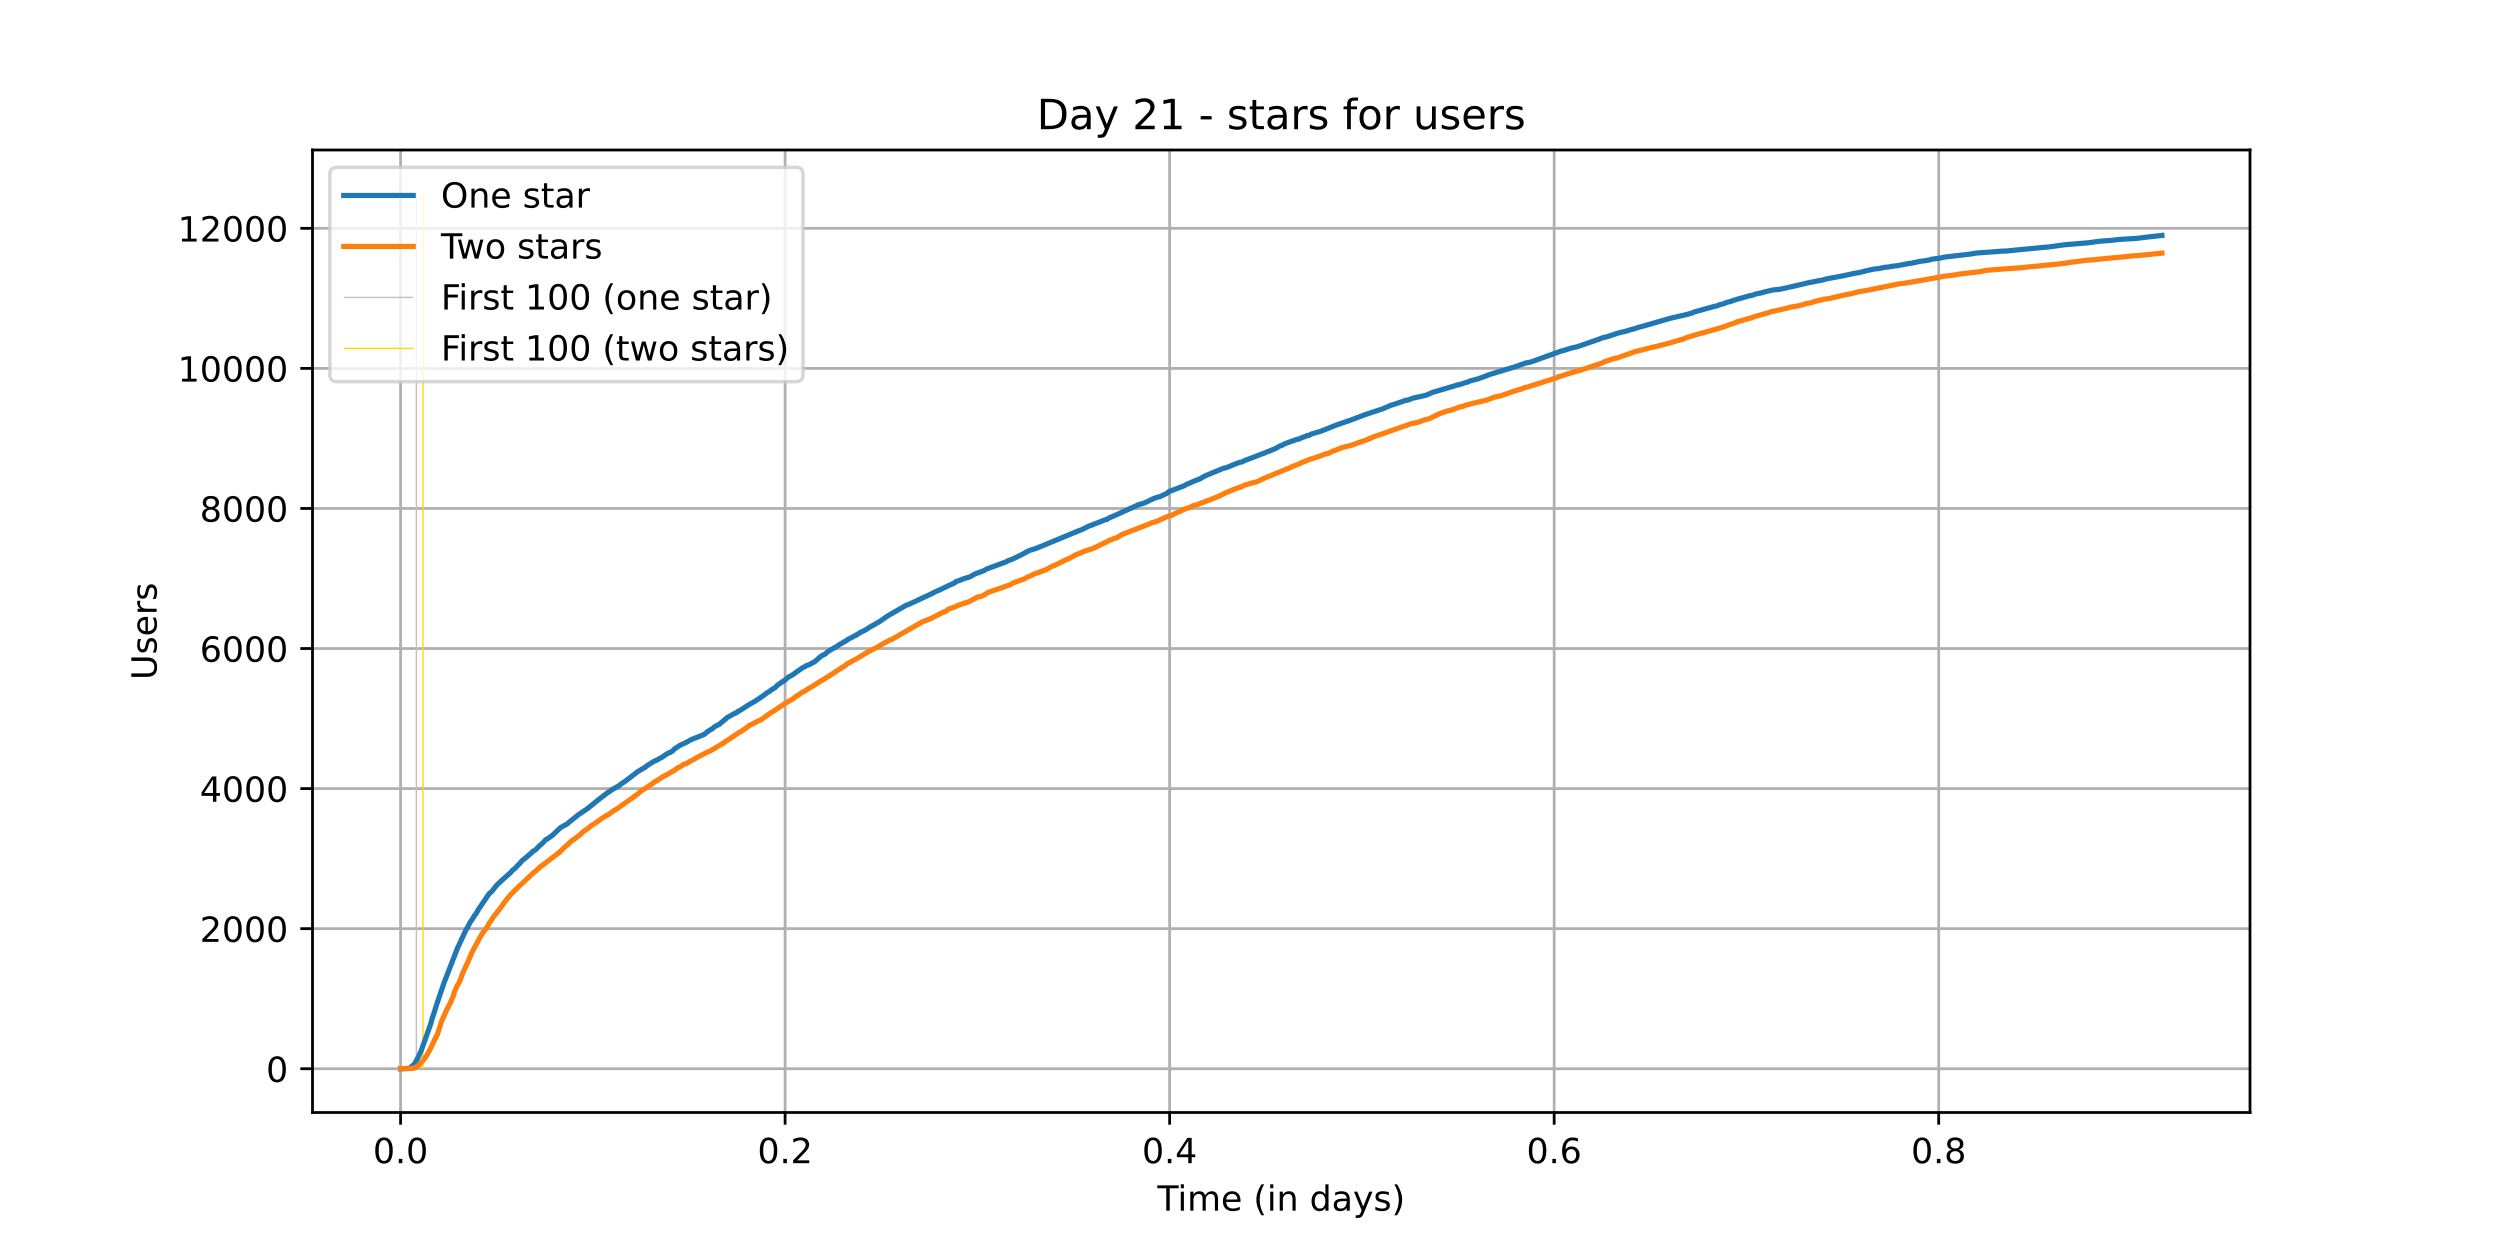 <?xml version="1.0" encoding="utf-8" standalone="no"?>
<!DOCTYPE svg PUBLIC "-//W3C//DTD SVG 1.1//EN"
  "http://www.w3.org/Graphics/SVG/1.1/DTD/svg11.dtd">
<!-- Created with matplotlib (https://matplotlib.org/) -->
<svg height="360pt" version="1.1" viewBox="0 0 720 360" width="720pt" xmlns="http://www.w3.org/2000/svg" xmlns:xlink="http://www.w3.org/1999/xlink">
 <defs>
  <style type="text/css">*{stroke-linecap:butt;stroke-linejoin:round;}</style>
 </defs>
 <g id="figure_1">
  <g id="patch_1">
   <path d="M 0 360 
L 720 360 
L 720 0 
L 0 0 
z
" style="fill:#ffffff;"/>
  </g>
  <g id="axes_1">
   <g id="patch_2">
    <path d="M 90 320.4 
L 648 320.4 
L 648 43.2 
L 90 43.2 
z
" style="fill:#ffffff;"/>
   </g>
   <g id="matplotlib.axis_1">
    <g id="xtick_1">
     <g id="line2d_1">
      <path clip-path="url(#pe95681bc72)" d="M 115.364 320.4 
L 115.364 43.2 
" style="fill:none;stroke:#b0b0b0;stroke-linecap:square;stroke-width:0.8;"/>
     </g>
     <g id="line2d_2">
      <defs>
       <path d="M 0 0 
L 0 3.5 
" id="mb533f341b3" style="stroke:#000000;stroke-width:0.8;"/>
      </defs>
      <g>
       <use style="stroke:#000000;stroke-width:0.8;" x="115.364" xlink:href="#mb533f341b3" y="320.4"/>
      </g>
     </g>
     <g id="text_1">
      <!-- 0.0 -->
      <g transform="translate(107.412 334.998)scale(0.1 -0.1)">
       <defs>
        <path d="M 31.781 66.406 
Q 24.172 66.406 20.328 58.906 
Q 16.5 51.422 16.5 36.375 
Q 16.5 21.391 20.328 13.891 
Q 24.172 6.391 31.781 6.391 
Q 39.453 6.391 43.281 13.891 
Q 47.125 21.391 47.125 36.375 
Q 47.125 51.422 43.281 58.906 
Q 39.453 66.406 31.781 66.406 
z
M 31.781 74.219 
Q 44.047 74.219 50.516 64.516 
Q 56.984 54.828 56.984 36.375 
Q 56.984 17.969 50.516 8.266 
Q 44.047 -1.422 31.781 -1.422 
Q 19.531 -1.422 13.062 8.266 
Q 6.594 17.969 6.594 36.375 
Q 6.594 54.828 13.062 64.516 
Q 19.531 74.219 31.781 74.219 
z
" id="DejaVuSans-48"/>
        <path d="M 10.688 12.406 
L 21 12.406 
L 21 0 
L 10.688 0 
z
" id="DejaVuSans-46"/>
       </defs>
       <use xlink:href="#DejaVuSans-48"/>
       <use x="63.623" xlink:href="#DejaVuSans-46"/>
       <use x="95.41" xlink:href="#DejaVuSans-48"/>
      </g>
     </g>
    </g>
    <g id="xtick_2">
     <g id="line2d_3">
      <path clip-path="url(#pe95681bc72)" d="M 226.108 320.4 
L 226.108 43.2 
" style="fill:none;stroke:#b0b0b0;stroke-linecap:square;stroke-width:0.8;"/>
     </g>
     <g id="line2d_4">
      <g>
       <use style="stroke:#000000;stroke-width:0.8;" x="226.108" xlink:href="#mb533f341b3" y="320.4"/>
      </g>
     </g>
     <g id="text_2">
      <!-- 0.2 -->
      <g transform="translate(218.157 334.998)scale(0.1 -0.1)">
       <defs>
        <path d="M 19.188 8.297 
L 53.609 8.297 
L 53.609 0 
L 7.328 0 
L 7.328 8.297 
Q 12.938 14.109 22.625 23.891 
Q 32.328 33.688 34.812 36.531 
Q 39.547 41.844 41.422 45.531 
Q 43.312 49.219 43.312 52.781 
Q 43.312 58.594 39.234 62.25 
Q 35.156 65.922 28.609 65.922 
Q 23.969 65.922 18.812 64.312 
Q 13.672 62.703 7.812 59.422 
L 7.812 69.391 
Q 13.766 71.781 18.938 73 
Q 24.125 74.219 28.422 74.219 
Q 39.75 74.219 46.484 68.547 
Q 53.219 62.891 53.219 53.422 
Q 53.219 48.922 51.531 44.891 
Q 49.859 40.875 45.406 35.406 
Q 44.188 33.984 37.641 27.219 
Q 31.109 20.453 19.188 8.297 
z
" id="DejaVuSans-50"/>
       </defs>
       <use xlink:href="#DejaVuSans-48"/>
       <use x="63.623" xlink:href="#DejaVuSans-46"/>
       <use x="95.41" xlink:href="#DejaVuSans-50"/>
      </g>
     </g>
    </g>
    <g id="xtick_3">
     <g id="line2d_5">
      <path clip-path="url(#pe95681bc72)" d="M 336.853 320.4 
L 336.853 43.2 
" style="fill:none;stroke:#b0b0b0;stroke-linecap:square;stroke-width:0.8;"/>
     </g>
     <g id="line2d_6">
      <g>
       <use style="stroke:#000000;stroke-width:0.8;" x="336.853" xlink:href="#mb533f341b3" y="320.4"/>
      </g>
     </g>
     <g id="text_3">
      <!-- 0.4 -->
      <g transform="translate(328.902 334.998)scale(0.1 -0.1)">
       <defs>
        <path d="M 37.797 64.312 
L 12.891 25.391 
L 37.797 25.391 
z
M 35.203 72.906 
L 47.609 72.906 
L 47.609 25.391 
L 58.016 25.391 
L 58.016 17.188 
L 47.609 17.188 
L 47.609 0 
L 37.797 0 
L 37.797 17.188 
L 4.891 17.188 
L 4.891 26.703 
z
" id="DejaVuSans-52"/>
       </defs>
       <use xlink:href="#DejaVuSans-48"/>
       <use x="63.623" xlink:href="#DejaVuSans-46"/>
       <use x="95.41" xlink:href="#DejaVuSans-52"/>
      </g>
     </g>
    </g>
    <g id="xtick_4">
     <g id="line2d_7">
      <path clip-path="url(#pe95681bc72)" d="M 447.598 320.4 
L 447.598 43.2 
" style="fill:none;stroke:#b0b0b0;stroke-linecap:square;stroke-width:0.8;"/>
     </g>
     <g id="line2d_8">
      <g>
       <use style="stroke:#000000;stroke-width:0.8;" x="447.598" xlink:href="#mb533f341b3" y="320.4"/>
      </g>
     </g>
     <g id="text_4">
      <!-- 0.6 -->
      <g transform="translate(439.646 334.998)scale(0.1 -0.1)">
       <defs>
        <path d="M 33.016 40.375 
Q 26.375 40.375 22.484 35.828 
Q 18.609 31.297 18.609 23.391 
Q 18.609 15.531 22.484 10.953 
Q 26.375 6.391 33.016 6.391 
Q 39.656 6.391 43.531 10.953 
Q 47.406 15.531 47.406 23.391 
Q 47.406 31.297 43.531 35.828 
Q 39.656 40.375 33.016 40.375 
z
M 52.594 71.297 
L 52.594 62.312 
Q 48.875 64.062 45.094 64.984 
Q 41.312 65.922 37.594 65.922 
Q 27.828 65.922 22.672 59.328 
Q 17.531 52.734 16.797 39.406 
Q 19.672 43.656 24.016 45.922 
Q 28.375 48.188 33.594 48.188 
Q 44.578 48.188 50.953 41.516 
Q 57.328 34.859 57.328 23.391 
Q 57.328 12.156 50.688 5.359 
Q 44.047 -1.422 33.016 -1.422 
Q 20.359 -1.422 13.672 8.266 
Q 6.984 17.969 6.984 36.375 
Q 6.984 53.656 15.188 63.938 
Q 23.391 74.219 37.203 74.219 
Q 40.922 74.219 44.703 73.484 
Q 48.484 72.75 52.594 71.297 
z
" id="DejaVuSans-54"/>
       </defs>
       <use xlink:href="#DejaVuSans-48"/>
       <use x="63.623" xlink:href="#DejaVuSans-46"/>
       <use x="95.41" xlink:href="#DejaVuSans-54"/>
      </g>
     </g>
    </g>
    <g id="xtick_5">
     <g id="line2d_9">
      <path clip-path="url(#pe95681bc72)" d="M 558.343 320.4 
L 558.343 43.2 
" style="fill:none;stroke:#b0b0b0;stroke-linecap:square;stroke-width:0.8;"/>
     </g>
     <g id="line2d_10">
      <g>
       <use style="stroke:#000000;stroke-width:0.8;" x="558.343" xlink:href="#mb533f341b3" y="320.4"/>
      </g>
     </g>
     <g id="text_5">
      <!-- 0.8 -->
      <g transform="translate(550.391 334.998)scale(0.1 -0.1)">
       <defs>
        <path d="M 31.781 34.625 
Q 24.75 34.625 20.719 30.859 
Q 16.703 27.094 16.703 20.516 
Q 16.703 13.922 20.719 10.156 
Q 24.75 6.391 31.781 6.391 
Q 38.812 6.391 42.859 10.172 
Q 46.922 13.969 46.922 20.516 
Q 46.922 27.094 42.891 30.859 
Q 38.875 34.625 31.781 34.625 
z
M 21.922 38.812 
Q 15.578 40.375 12.031 44.719 
Q 8.5 49.078 8.5 55.328 
Q 8.5 64.062 14.719 69.141 
Q 20.953 74.219 31.781 74.219 
Q 42.672 74.219 48.875 69.141 
Q 55.078 64.062 55.078 55.328 
Q 55.078 49.078 51.531 44.719 
Q 48 40.375 41.703 38.812 
Q 48.828 37.156 52.797 32.312 
Q 56.781 27.484 56.781 20.516 
Q 56.781 9.906 50.312 4.234 
Q 43.844 -1.422 31.781 -1.422 
Q 19.734 -1.422 13.25 4.234 
Q 6.781 9.906 6.781 20.516 
Q 6.781 27.484 10.781 32.312 
Q 14.797 37.156 21.922 38.812 
z
M 18.312 54.391 
Q 18.312 48.734 21.844 45.562 
Q 25.391 42.391 31.781 42.391 
Q 38.141 42.391 41.719 45.562 
Q 45.312 48.734 45.312 54.391 
Q 45.312 60.062 41.719 63.234 
Q 38.141 66.406 31.781 66.406 
Q 25.391 66.406 21.844 63.234 
Q 18.312 60.062 18.312 54.391 
z
" id="DejaVuSans-56"/>
       </defs>
       <use xlink:href="#DejaVuSans-48"/>
       <use x="63.623" xlink:href="#DejaVuSans-46"/>
       <use x="95.41" xlink:href="#DejaVuSans-56"/>
      </g>
     </g>
    </g>
    <g id="text_6">
     <!-- Time (in days) -->
     <g transform="translate(333.327 348.677)scale(0.1 -0.1)">
      <defs>
       <path d="M -0.297 72.906 
L 61.375 72.906 
L 61.375 64.594 
L 35.5 64.594 
L 35.5 0 
L 25.594 0 
L 25.594 64.594 
L -0.297 64.594 
z
" id="DejaVuSans-84"/>
       <path d="M 9.422 54.688 
L 18.406 54.688 
L 18.406 0 
L 9.422 0 
z
M 9.422 75.984 
L 18.406 75.984 
L 18.406 64.594 
L 9.422 64.594 
z
" id="DejaVuSans-105"/>
       <path d="M 52 44.188 
Q 55.375 50.25 60.062 53.125 
Q 64.75 56 71.094 56 
Q 79.641 56 84.281 50.016 
Q 88.922 44.047 88.922 33.016 
L 88.922 0 
L 79.891 0 
L 79.891 32.719 
Q 79.891 40.578 77.094 44.375 
Q 74.312 48.188 68.609 48.188 
Q 61.625 48.188 57.562 43.547 
Q 53.516 38.922 53.516 30.906 
L 53.516 0 
L 44.484 0 
L 44.484 32.719 
Q 44.484 40.625 41.703 44.406 
Q 38.922 48.188 33.109 48.188 
Q 26.219 48.188 22.156 43.531 
Q 18.109 38.875 18.109 30.906 
L 18.109 0 
L 9.078 0 
L 9.078 54.688 
L 18.109 54.688 
L 18.109 46.188 
Q 21.188 51.219 25.484 53.609 
Q 29.781 56 35.688 56 
Q 41.656 56 45.828 52.969 
Q 50 49.953 52 44.188 
z
" id="DejaVuSans-109"/>
       <path d="M 56.203 29.594 
L 56.203 25.203 
L 14.891 25.203 
Q 15.484 15.922 20.484 11.062 
Q 25.484 6.203 34.422 6.203 
Q 39.594 6.203 44.453 7.469 
Q 49.312 8.734 54.109 11.281 
L 54.109 2.781 
Q 49.266 0.734 44.188 -0.344 
Q 39.109 -1.422 33.891 -1.422 
Q 20.797 -1.422 13.156 6.188 
Q 5.516 13.812 5.516 26.812 
Q 5.516 40.234 12.766 48.109 
Q 20.016 56 32.328 56 
Q 43.359 56 49.781 48.891 
Q 56.203 41.797 56.203 29.594 
z
M 47.219 32.234 
Q 47.125 39.594 43.094 43.984 
Q 39.062 48.391 32.422 48.391 
Q 24.906 48.391 20.391 44.141 
Q 15.875 39.891 15.188 32.172 
z
" id="DejaVuSans-101"/>
       <path id="DejaVuSans-32"/>
       <path d="M 31 75.875 
Q 24.469 64.656 21.281 53.656 
Q 18.109 42.672 18.109 31.391 
Q 18.109 20.125 21.312 9.062 
Q 24.516 -2 31 -13.188 
L 23.188 -13.188 
Q 15.875 -1.703 12.234 9.375 
Q 8.594 20.453 8.594 31.391 
Q 8.594 42.281 12.203 53.312 
Q 15.828 64.359 23.188 75.875 
z
" id="DejaVuSans-40"/>
       <path d="M 54.891 33.016 
L 54.891 0 
L 45.906 0 
L 45.906 32.719 
Q 45.906 40.484 42.875 44.328 
Q 39.844 48.188 33.797 48.188 
Q 26.516 48.188 22.312 43.547 
Q 18.109 38.922 18.109 30.906 
L 18.109 0 
L 9.078 0 
L 9.078 54.688 
L 18.109 54.688 
L 18.109 46.188 
Q 21.344 51.125 25.703 53.562 
Q 30.078 56 35.797 56 
Q 45.219 56 50.047 50.172 
Q 54.891 44.344 54.891 33.016 
z
" id="DejaVuSans-110"/>
       <path d="M 45.406 46.391 
L 45.406 75.984 
L 54.391 75.984 
L 54.391 0 
L 45.406 0 
L 45.406 8.203 
Q 42.578 3.328 38.25 0.953 
Q 33.938 -1.422 27.875 -1.422 
Q 17.969 -1.422 11.734 6.484 
Q 5.516 14.406 5.516 27.297 
Q 5.516 40.188 11.734 48.094 
Q 17.969 56 27.875 56 
Q 33.938 56 38.25 53.625 
Q 42.578 51.266 45.406 46.391 
z
M 14.797 27.297 
Q 14.797 17.391 18.875 11.75 
Q 22.953 6.109 30.078 6.109 
Q 37.203 6.109 41.297 11.75 
Q 45.406 17.391 45.406 27.297 
Q 45.406 37.203 41.297 42.844 
Q 37.203 48.484 30.078 48.484 
Q 22.953 48.484 18.875 42.844 
Q 14.797 37.203 14.797 27.297 
z
" id="DejaVuSans-100"/>
       <path d="M 34.281 27.484 
Q 23.391 27.484 19.188 25 
Q 14.984 22.516 14.984 16.5 
Q 14.984 11.719 18.141 8.906 
Q 21.297 6.109 26.703 6.109 
Q 34.188 6.109 38.703 11.406 
Q 43.219 16.703 43.219 25.484 
L 43.219 27.484 
z
M 52.203 31.203 
L 52.203 0 
L 43.219 0 
L 43.219 8.297 
Q 40.141 3.328 35.547 0.953 
Q 30.953 -1.422 24.312 -1.422 
Q 15.922 -1.422 10.953 3.297 
Q 6 8.016 6 15.922 
Q 6 25.141 12.172 29.828 
Q 18.359 34.516 30.609 34.516 
L 43.219 34.516 
L 43.219 35.406 
Q 43.219 41.609 39.141 45 
Q 35.062 48.391 27.688 48.391 
Q 23 48.391 18.547 47.266 
Q 14.109 46.141 10.016 43.891 
L 10.016 52.203 
Q 14.938 54.109 19.578 55.047 
Q 24.219 56 28.609 56 
Q 40.484 56 46.344 49.844 
Q 52.203 43.703 52.203 31.203 
z
" id="DejaVuSans-97"/>
       <path d="M 32.172 -5.078 
Q 28.375 -14.844 24.75 -17.812 
Q 21.141 -20.797 15.094 -20.797 
L 7.906 -20.797 
L 7.906 -13.281 
L 13.188 -13.281 
Q 16.891 -13.281 18.938 -11.516 
Q 21 -9.766 23.484 -3.219 
L 25.094 0.875 
L 2.984 54.688 
L 12.5 54.688 
L 29.594 11.922 
L 46.688 54.688 
L 56.203 54.688 
z
" id="DejaVuSans-121"/>
       <path d="M 44.281 53.078 
L 44.281 44.578 
Q 40.484 46.531 36.375 47.5 
Q 32.281 48.484 27.875 48.484 
Q 21.188 48.484 17.844 46.438 
Q 14.5 44.391 14.5 40.281 
Q 14.5 37.156 16.891 35.375 
Q 19.281 33.594 26.516 31.984 
L 29.594 31.297 
Q 39.156 29.25 43.188 25.516 
Q 47.219 21.781 47.219 15.094 
Q 47.219 7.469 41.188 3.016 
Q 35.156 -1.422 24.609 -1.422 
Q 20.219 -1.422 15.453 -0.562 
Q 10.688 0.297 5.422 2 
L 5.422 11.281 
Q 10.406 8.688 15.234 7.391 
Q 20.062 6.109 24.812 6.109 
Q 31.156 6.109 34.562 8.281 
Q 37.984 10.453 37.984 14.406 
Q 37.984 18.062 35.516 20.016 
Q 33.062 21.969 24.703 23.781 
L 21.578 24.516 
Q 13.234 26.266 9.516 29.906 
Q 5.812 33.547 5.812 39.891 
Q 5.812 47.609 11.281 51.797 
Q 16.75 56 26.812 56 
Q 31.781 56 36.172 55.266 
Q 40.578 54.547 44.281 53.078 
z
" id="DejaVuSans-115"/>
       <path d="M 8.016 75.875 
L 15.828 75.875 
Q 23.141 64.359 26.781 53.312 
Q 30.422 42.281 30.422 31.391 
Q 30.422 20.453 26.781 9.375 
Q 23.141 -1.703 15.828 -13.188 
L 8.016 -13.188 
Q 14.5 -2 17.703 9.062 
Q 20.906 20.125 20.906 31.391 
Q 20.906 42.672 17.703 53.656 
Q 14.5 64.656 8.016 75.875 
z
" id="DejaVuSans-41"/>
      </defs>
      <use xlink:href="#DejaVuSans-84"/>
      <use x="57.959" xlink:href="#DejaVuSans-105"/>
      <use x="85.742" xlink:href="#DejaVuSans-109"/>
      <use x="183.154" xlink:href="#DejaVuSans-101"/>
      <use x="244.678" xlink:href="#DejaVuSans-32"/>
      <use x="276.465" xlink:href="#DejaVuSans-40"/>
      <use x="315.479" xlink:href="#DejaVuSans-105"/>
      <use x="343.262" xlink:href="#DejaVuSans-110"/>
      <use x="406.641" xlink:href="#DejaVuSans-32"/>
      <use x="438.428" xlink:href="#DejaVuSans-100"/>
      <use x="501.904" xlink:href="#DejaVuSans-97"/>
      <use x="563.184" xlink:href="#DejaVuSans-121"/>
      <use x="622.363" xlink:href="#DejaVuSans-115"/>
      <use x="674.463" xlink:href="#DejaVuSans-41"/>
     </g>
    </g>
   </g>
   <g id="matplotlib.axis_2">
    <g id="ytick_1">
     <g id="line2d_11">
      <path clip-path="url(#pe95681bc72)" d="M 90 307.8 
L 648 307.8 
" style="fill:none;stroke:#b0b0b0;stroke-linecap:square;stroke-width:0.8;"/>
     </g>
     <g id="line2d_12">
      <defs>
       <path d="M 0 0 
L -3.5 0 
" id="mcfe74ee435" style="stroke:#000000;stroke-width:0.8;"/>
      </defs>
      <g>
       <use style="stroke:#000000;stroke-width:0.8;" x="90" xlink:href="#mcfe74ee435" y="307.8"/>
      </g>
     </g>
     <g id="text_7">
      <!-- 0 -->
      <g transform="translate(76.638 311.599)scale(0.1 -0.1)">
       <use xlink:href="#DejaVuSans-48"/>
      </g>
     </g>
    </g>
    <g id="ytick_2">
     <g id="line2d_13">
      <path clip-path="url(#pe95681bc72)" d="M 90 267.46 
L 648 267.46 
" style="fill:none;stroke:#b0b0b0;stroke-linecap:square;stroke-width:0.8;"/>
     </g>
     <g id="line2d_14">
      <g>
       <use style="stroke:#000000;stroke-width:0.8;" x="90" xlink:href="#mcfe74ee435" y="267.46"/>
      </g>
     </g>
     <g id="text_8">
      <!-- 2000 -->
      <g transform="translate(57.55 271.26)scale(0.1 -0.1)">
       <use xlink:href="#DejaVuSans-50"/>
       <use x="63.623" xlink:href="#DejaVuSans-48"/>
       <use x="127.246" xlink:href="#DejaVuSans-48"/>
       <use x="190.869" xlink:href="#DejaVuSans-48"/>
      </g>
     </g>
    </g>
    <g id="ytick_3">
     <g id="line2d_15">
      <path clip-path="url(#pe95681bc72)" d="M 90 227.121 
L 648 227.121 
" style="fill:none;stroke:#b0b0b0;stroke-linecap:square;stroke-width:0.8;"/>
     </g>
     <g id="line2d_16">
      <g>
       <use style="stroke:#000000;stroke-width:0.8;" x="90" xlink:href="#mcfe74ee435" y="227.121"/>
      </g>
     </g>
     <g id="text_9">
      <!-- 4000 -->
      <g transform="translate(57.55 230.92)scale(0.1 -0.1)">
       <use xlink:href="#DejaVuSans-52"/>
       <use x="63.623" xlink:href="#DejaVuSans-48"/>
       <use x="127.246" xlink:href="#DejaVuSans-48"/>
       <use x="190.869" xlink:href="#DejaVuSans-48"/>
      </g>
     </g>
    </g>
    <g id="ytick_4">
     <g id="line2d_17">
      <path clip-path="url(#pe95681bc72)" d="M 90 186.781 
L 648 186.781 
" style="fill:none;stroke:#b0b0b0;stroke-linecap:square;stroke-width:0.8;"/>
     </g>
     <g id="line2d_18">
      <g>
       <use style="stroke:#000000;stroke-width:0.8;" x="90" xlink:href="#mcfe74ee435" y="186.781"/>
      </g>
     </g>
     <g id="text_10">
      <!-- 6000 -->
      <g transform="translate(57.55 190.581)scale(0.1 -0.1)">
       <use xlink:href="#DejaVuSans-54"/>
       <use x="63.623" xlink:href="#DejaVuSans-48"/>
       <use x="127.246" xlink:href="#DejaVuSans-48"/>
       <use x="190.869" xlink:href="#DejaVuSans-48"/>
      </g>
     </g>
    </g>
    <g id="ytick_5">
     <g id="line2d_19">
      <path clip-path="url(#pe95681bc72)" d="M 90 146.442 
L 648 146.442 
" style="fill:none;stroke:#b0b0b0;stroke-linecap:square;stroke-width:0.8;"/>
     </g>
     <g id="line2d_20">
      <g>
       <use style="stroke:#000000;stroke-width:0.8;" x="90" xlink:href="#mcfe74ee435" y="146.442"/>
      </g>
     </g>
     <g id="text_11">
      <!-- 8000 -->
      <g transform="translate(57.55 150.241)scale(0.1 -0.1)">
       <use xlink:href="#DejaVuSans-56"/>
       <use x="63.623" xlink:href="#DejaVuSans-48"/>
       <use x="127.246" xlink:href="#DejaVuSans-48"/>
       <use x="190.869" xlink:href="#DejaVuSans-48"/>
      </g>
     </g>
    </g>
    <g id="ytick_6">
     <g id="line2d_21">
      <path clip-path="url(#pe95681bc72)" d="M 90 106.102 
L 648 106.102 
" style="fill:none;stroke:#b0b0b0;stroke-linecap:square;stroke-width:0.8;"/>
     </g>
     <g id="line2d_22">
      <g>
       <use style="stroke:#000000;stroke-width:0.8;" x="90" xlink:href="#mcfe74ee435" y="106.102"/>
      </g>
     </g>
     <g id="text_12">
      <!-- 10000 -->
      <g transform="translate(51.188 109.902)scale(0.1 -0.1)">
       <defs>
        <path d="M 12.406 8.297 
L 28.516 8.297 
L 28.516 63.922 
L 10.984 60.406 
L 10.984 69.391 
L 28.422 72.906 
L 38.281 72.906 
L 38.281 8.297 
L 54.391 8.297 
L 54.391 0 
L 12.406 0 
z
" id="DejaVuSans-49"/>
       </defs>
       <use xlink:href="#DejaVuSans-49"/>
       <use x="63.623" xlink:href="#DejaVuSans-48"/>
       <use x="127.246" xlink:href="#DejaVuSans-48"/>
       <use x="190.869" xlink:href="#DejaVuSans-48"/>
       <use x="254.492" xlink:href="#DejaVuSans-48"/>
      </g>
     </g>
    </g>
    <g id="ytick_7">
     <g id="line2d_23">
      <path clip-path="url(#pe95681bc72)" d="M 90 65.763 
L 648 65.763 
" style="fill:none;stroke:#b0b0b0;stroke-linecap:square;stroke-width:0.8;"/>
     </g>
     <g id="line2d_24">
      <g>
       <use style="stroke:#000000;stroke-width:0.8;" x="90" xlink:href="#mcfe74ee435" y="65.763"/>
      </g>
     </g>
     <g id="text_13">
      <!-- 12000 -->
      <g transform="translate(51.188 69.562)scale(0.1 -0.1)">
       <use xlink:href="#DejaVuSans-49"/>
       <use x="63.623" xlink:href="#DejaVuSans-50"/>
       <use x="127.246" xlink:href="#DejaVuSans-48"/>
       <use x="190.869" xlink:href="#DejaVuSans-48"/>
       <use x="254.492" xlink:href="#DejaVuSans-48"/>
      </g>
     </g>
    </g>
    <g id="text_14">
     <!-- Users -->
     <g transform="translate(45.108 195.801)rotate(-90)scale(0.1 -0.1)">
      <defs>
       <path d="M 8.688 72.906 
L 18.609 72.906 
L 18.609 28.609 
Q 18.609 16.891 22.844 11.734 
Q 27.094 6.594 36.625 6.594 
Q 46.094 6.594 50.344 11.734 
Q 54.594 16.891 54.594 28.609 
L 54.594 72.906 
L 64.5 72.906 
L 64.5 27.391 
Q 64.5 13.141 57.438 5.859 
Q 50.391 -1.422 36.625 -1.422 
Q 22.797 -1.422 15.734 5.859 
Q 8.688 13.141 8.688 27.391 
z
" id="DejaVuSans-85"/>
       <path d="M 41.109 46.297 
Q 39.594 47.172 37.812 47.578 
Q 36.031 48 33.891 48 
Q 26.266 48 22.188 43.047 
Q 18.109 38.094 18.109 28.812 
L 18.109 0 
L 9.078 0 
L 9.078 54.688 
L 18.109 54.688 
L 18.109 46.188 
Q 20.953 51.172 25.484 53.578 
Q 30.031 56 36.531 56 
Q 37.453 56 38.578 55.875 
Q 39.703 55.766 41.062 55.516 
z
" id="DejaVuSans-114"/>
      </defs>
      <use xlink:href="#DejaVuSans-85"/>
      <use x="73.193" xlink:href="#DejaVuSans-115"/>
      <use x="125.293" xlink:href="#DejaVuSans-101"/>
      <use x="186.816" xlink:href="#DejaVuSans-114"/>
      <use x="227.93" xlink:href="#DejaVuSans-115"/>
     </g>
    </g>
   </g>
   <g id="LineCollection_1">
    <path clip-path="url(#pe95681bc72)" d="M 119.908 307.8 
L 119.908 55.8 
" style="fill:none;stroke:#c0c0c0;stroke-width:0.4;"/>
   </g>
   <g id="LineCollection_2">
    <path clip-path="url(#pe95681bc72)" d="M 121.811 307.8 
L 121.811 55.8 
" style="fill:none;stroke:#ffd700;stroke-width:0.4;"/>
   </g>
   <g id="line2d_25">
    <path clip-path="url(#pe95681bc72)" d="M 115.364 307.8 
L 117.62 307.699 
L 117.998 307.618 
L 119.145 306.65 
L 119.523 306.186 
L 120.67 304.028 
L 121.426 302.253 
L 124.099 294.73 
L 124.477 293.217 
L 124.862 292.209 
L 126.002 288.538 
L 127.906 282.991 
L 131.725 273.148 
L 134.013 268.207 
L 135.532 265.403 
L 135.917 264.919 
L 136.679 263.648 
L 137.058 263.184 
L 137.82 261.873 
L 140.871 257.376 
L 141.633 256.73 
L 143.159 254.814 
L 143.915 254.128 
L 144.678 253.402 
L 146.966 251.365 
L 147.728 250.518 
L 148.113 250.296 
L 149.254 249.086 
L 149.632 248.763 
L 150.394 247.815 
L 151.157 247.25 
L 153.06 245.617 
L 153.445 245.213 
L 154.208 244.769 
L 155.348 243.6 
L 156.111 242.974 
L 157.252 241.744 
L 157.636 241.623 
L 159.162 240.514 
L 161.443 238.335 
L 163.353 237.287 
L 164.116 236.601 
L 165.256 235.713 
L 166.397 234.765 
L 167.16 234.241 
L 169.07 232.97 
L 172.114 230.509 
L 175.165 228.15 
L 175.543 227.988 
L 176.305 227.383 
L 177.068 226.98 
L 177.831 226.516 
L 178.215 226.375 
L 178.593 225.971 
L 180.119 224.963 
L 183.547 222.321 
L 185.451 221.151 
L 185.835 220.989 
L 186.213 220.606 
L 188.117 219.396 
L 188.879 219.013 
L 189.264 218.872 
L 190.027 218.387 
L 190.405 218.266 
L 191.93 217.197 
L 192.693 216.774 
L 193.071 216.693 
L 193.834 216.169 
L 194.218 215.705 
L 194.981 215.241 
L 195.743 214.696 
L 197.647 213.809 
L 199.172 212.962 
L 202.601 211.61 
L 202.979 211.389 
L 203.742 210.723 
L 204.889 209.997 
L 205.267 209.835 
L 205.645 209.372 
L 207.17 208.585 
L 209.458 206.649 
L 211.362 205.58 
L 212.124 205.257 
L 212.509 204.874 
L 212.887 204.753 
L 215.938 202.796 
L 217.463 201.949 
L 219.744 200.416 
L 220.507 199.811 
L 221.27 199.307 
L 221.654 199.125 
L 222.032 198.742 
L 223.18 198.076 
L 223.936 197.31 
L 225.461 196.241 
L 225.846 196.06 
L 226.986 195.051 
L 228.127 194.446 
L 231.178 192.288 
L 231.94 191.925 
L 232.325 191.642 
L 233.081 191.42 
L 233.844 190.977 
L 234.607 190.594 
L 236.542 188.919 
L 237.305 188.536 
L 237.689 188.334 
L 238.452 187.649 
L 239.593 186.943 
L 241.118 186.116 
L 241.881 185.551 
L 242.643 185.128 
L 243.784 184.482 
L 244.169 184.159 
L 245.687 183.393 
L 246.072 183.131 
L 246.45 183.03 
L 246.835 182.707 
L 247.213 182.566 
L 247.597 182.243 
L 248.36 181.86 
L 249.501 181.295 
L 250.263 180.751 
L 253.314 179.016 
L 255.596 177.423 
L 260.934 174.337 
L 261.697 174.074 
L 267.413 171.412 
L 268.176 171.069 
L 269.701 170.262 
L 270.464 169.98 
L 273.13 168.669 
L 274.655 168.024 
L 275.418 167.459 
L 276.181 167.237 
L 277.322 166.753 
L 279.231 166.168 
L 279.988 165.765 
L 280.75 165.321 
L 281.897 164.897 
L 282.66 164.615 
L 283.423 164.312 
L 284.179 163.869 
L 289.896 161.751 
L 290.28 161.489 
L 291.805 160.924 
L 294.85 159.431 
L 295.612 158.927 
L 295.997 158.826 
L 296.375 158.564 
L 298.278 157.979 
L 300.951 156.89 
L 310.853 152.775 
L 311.615 152.533 
L 312.378 152.13 
L 313.519 151.545 
L 314.281 151.283 
L 318.473 149.629 
L 318.857 149.568 
L 319.235 149.245 
L 320.761 148.6 
L 326.855 145.837 
L 327.24 145.696 
L 327.618 145.433 
L 329.522 144.889 
L 332.194 143.598 
L 332.572 143.517 
L 332.957 143.295 
L 334.097 143.013 
L 336.001 142.105 
L 336.764 141.52 
L 340.955 139.947 
L 341.718 139.504 
L 343.243 138.858 
L 344.384 138.354 
L 345.531 137.95 
L 347.05 137.063 
L 352.388 134.844 
L 352.766 134.804 
L 353.529 134.542 
L 356.195 133.453 
L 356.958 133.17 
L 357.72 133.029 
L 358.483 132.626 
L 360.008 132.061 
L 363.059 130.871 
L 364.2 130.467 
L 364.962 130.125 
L 367.25 129.217 
L 368.769 128.37 
L 369.154 128.269 
L 370.295 127.684 
L 373.723 126.474 
L 374.108 126.454 
L 374.87 126.07 
L 376.011 125.667 
L 376.396 125.445 
L 376.774 125.445 
L 377.158 125.304 
L 377.537 125.042 
L 380.587 124.134 
L 384.779 122.44 
L 389.348 120.867 
L 392.777 119.535 
L 398.115 117.781 
L 400.403 116.792 
L 401.922 116.308 
L 404.973 115.259 
L 405.357 115.259 
L 406.876 114.675 
L 410.69 113.827 
L 412.593 113 
L 417.932 111.427 
L 418.694 111.205 
L 419.835 110.802 
L 420.219 110.802 
L 421.745 110.298 
L 422.886 109.955 
L 423.264 109.733 
L 425.552 109.148 
L 427.461 108.462 
L 428.98 107.877 
L 429.743 107.635 
L 435.466 105.901 
L 436.229 105.679 
L 436.985 105.417 
L 437.748 105.114 
L 438.895 104.751 
L 439.273 104.569 
L 440.798 104.287 
L 449.566 101.12 
L 450.328 100.959 
L 451.091 100.697 
L 452.616 100.213 
L 454.141 99.89 
L 455.667 99.366 
L 459.858 97.913 
L 461.768 97.208 
L 462.531 97.066 
L 464.819 96.32 
L 465.581 96.058 
L 466.344 95.836 
L 467.485 95.554 
L 468.247 95.392 
L 469.395 95.029 
L 470.92 94.606 
L 472.061 94.222 
L 472.823 94.041 
L 477.015 92.831 
L 480.828 91.721 
L 485.788 90.572 
L 487.314 90.148 
L 488.076 89.785 
L 488.839 89.604 
L 489.986 89.281 
L 491.127 88.958 
L 493.415 88.333 
L 494.556 88.071 
L 495.318 87.728 
L 496.465 87.466 
L 497.228 87.102 
L 498.369 86.84 
L 499.132 86.538 
L 500.272 86.195 
L 503.707 85.227 
L 504.848 84.985 
L 505.611 84.682 
L 507.136 84.38 
L 507.899 84.158 
L 508.662 83.956 
L 510.565 83.512 
L 512.475 83.331 
L 514.378 82.927 
L 519.339 81.778 
L 520.101 81.596 
L 521.242 81.334 
L 522.005 81.213 
L 523.53 80.89 
L 524.677 80.709 
L 526.203 80.285 
L 529.247 79.72 
L 530.394 79.519 
L 531.919 79.196 
L 533.823 78.772 
L 535.348 78.51 
L 538.399 77.764 
L 539.924 77.461 
L 541.065 77.36 
L 542.974 76.957 
L 543.737 76.917 
L 545.256 76.634 
L 546.403 76.534 
L 549.454 75.949 
L 550.595 75.787 
L 552.883 75.283 
L 554.786 75.041 
L 555.17 74.92 
L 555.549 74.92 
L 556.311 74.658 
L 558.599 74.355 
L 560.125 74.032 
L 567.367 73.185 
L 569.27 72.863 
L 574.987 72.459 
L 576.134 72.358 
L 578.037 72.278 
L 579.947 72.076 
L 588.714 71.229 
L 589.855 71.148 
L 594.816 70.462 
L 597.482 70.261 
L 598.244 70.18 
L 601.295 69.938 
L 604.724 69.474 
L 608.152 69.212 
L 610.062 68.99 
L 611.588 68.889 
L 612.35 68.829 
L 614.254 68.728 
L 615.779 68.607 
L 616.542 68.506 
L 618.06 68.324 
L 618.823 68.224 
L 620.733 68.022 
L 622.636 67.8 
L 622.636 67.8 
" style="fill:none;stroke:#1f77b4;stroke-linecap:square;stroke-width:1.5;"/>
   </g>
   <g id="line2d_26">
    <path clip-path="url(#pe95681bc72)" d="M 115.364 307.8 
L 118.76 307.699 
L 119.523 307.558 
L 120.286 306.953 
L 120.67 306.731 
L 121.811 305.42 
L 122.952 303.887 
L 124.099 301.749 
L 125.24 299.288 
L 126.002 297.816 
L 127.143 294.206 
L 127.906 292.511 
L 128.668 290.797 
L 129.816 288.558 
L 130.578 286.763 
L 130.963 285.371 
L 131.341 284.685 
L 131.725 283.758 
L 132.104 283.213 
L 132.488 282.406 
L 133.251 280.309 
L 134.77 277.001 
L 135.917 274.298 
L 138.205 270.022 
L 138.961 268.751 
L 140.108 267.299 
L 140.486 266.694 
L 140.871 265.847 
L 141.249 265.423 
L 142.012 264.213 
L 144.3 261.268 
L 145.44 259.635 
L 147.35 257.355 
L 148.491 256.246 
L 149.254 255.48 
L 150.779 254.068 
L 153.06 251.91 
L 153.823 251.204 
L 154.208 250.982 
L 154.97 250.195 
L 155.348 249.933 
L 155.733 249.489 
L 156.111 249.328 
L 156.874 248.703 
L 161.065 245.496 
L 162.59 244.023 
L 163.731 243.035 
L 164.494 242.268 
L 165.641 241.502 
L 167.16 240.292 
L 167.923 239.546 
L 169.448 238.517 
L 170.211 237.831 
L 170.973 237.367 
L 171.736 236.843 
L 173.261 235.754 
L 174.024 235.29 
L 174.402 234.987 
L 175.165 234.664 
L 176.69 233.515 
L 177.453 233.132 
L 178.593 232.284 
L 183.547 228.775 
L 184.688 227.746 
L 186.598 226.576 
L 187.739 225.79 
L 188.501 225.185 
L 190.405 224.075 
L 190.789 223.712 
L 191.93 223.208 
L 193.071 222.502 
L 193.834 222.058 
L 194.596 221.635 
L 194.981 221.231 
L 195.743 220.888 
L 196.506 220.445 
L 196.884 220.122 
L 197.647 219.92 
L 199.55 218.811 
L 199.935 218.69 
L 200.697 218.166 
L 203.742 216.592 
L 204.504 216.29 
L 208.696 213.789 
L 209.08 213.385 
L 209.458 213.224 
L 210.221 212.74 
L 212.887 210.925 
L 213.65 210.521 
L 215.175 209.472 
L 215.938 208.847 
L 216.7 208.524 
L 218.226 207.677 
L 218.982 207.415 
L 222.032 205.257 
L 222.795 204.793 
L 226.608 202.252 
L 228.127 201.425 
L 228.89 200.86 
L 229.274 200.537 
L 229.653 200.376 
L 230.8 199.549 
L 231.178 199.287 
L 231.562 199.166 
L 232.703 198.419 
L 233.466 197.976 
L 234.228 197.492 
L 236.164 196.281 
L 237.689 195.354 
L 239.971 193.922 
L 241.881 192.631 
L 242.259 192.449 
L 242.643 192.126 
L 243.021 191.985 
L 244.169 191.037 
L 244.547 190.936 
L 245.309 190.452 
L 246.45 189.867 
L 250.263 187.588 
L 252.929 186.237 
L 254.07 185.531 
L 256.358 184.28 
L 256.743 184.2 
L 265.51 179.157 
L 268.176 178.088 
L 271.605 176.333 
L 272.367 176.071 
L 273.13 175.426 
L 275.034 174.78 
L 276.181 174.236 
L 279.231 173.227 
L 279.988 172.784 
L 280.75 172.4 
L 281.513 171.936 
L 282.66 171.755 
L 284.179 170.908 
L 284.563 170.605 
L 287.992 169.435 
L 291.043 168.366 
L 291.805 167.862 
L 295.234 166.632 
L 295.612 166.309 
L 296.76 165.845 
L 298.278 165.119 
L 299.041 164.897 
L 301.329 164.03 
L 302.092 163.586 
L 303.232 162.981 
L 303.617 162.88 
L 304.758 162.336 
L 305.899 161.771 
L 306.661 161.368 
L 307.424 161.065 
L 308.949 160.299 
L 309.712 159.835 
L 312.762 158.584 
L 313.519 158.382 
L 314.281 158.12 
L 315.044 157.838 
L 318.857 155.982 
L 319.235 155.72 
L 320.383 155.296 
L 320.761 155.115 
L 321.523 154.913 
L 322.286 154.49 
L 323.049 153.965 
L 331.431 150.718 
L 331.809 150.516 
L 332.957 150.234 
L 336.001 148.842 
L 337.526 148.378 
L 338.289 147.955 
L 341.718 146.402 
L 342.48 146.22 
L 343.621 145.655 
L 344.384 145.454 
L 345.146 145.212 
L 346.287 144.727 
L 346.672 144.647 
L 347.434 144.284 
L 348.197 144.062 
L 349.338 143.578 
L 351.241 142.811 
L 352.766 142.045 
L 354.292 141.379 
L 355.432 140.895 
L 357.72 140.109 
L 358.483 139.665 
L 359.246 139.524 
L 359.624 139.342 
L 360.387 139.161 
L 361.149 138.919 
L 361.912 138.798 
L 364.2 137.688 
L 365.341 137.224 
L 370.295 135.187 
L 371.057 134.925 
L 371.82 134.522 
L 372.583 134.199 
L 374.486 133.473 
L 374.87 133.19 
L 375.633 132.969 
L 376.396 132.605 
L 377.537 132.182 
L 379.062 131.738 
L 379.825 131.415 
L 380.203 131.355 
L 381.35 130.871 
L 382.869 130.467 
L 383.631 130.004 
L 384.779 129.64 
L 385.541 129.298 
L 386.682 128.854 
L 389.348 128.208 
L 391.636 127.321 
L 393.539 126.736 
L 394.302 126.333 
L 394.687 126.252 
L 395.449 125.849 
L 399.256 124.558 
L 400.403 124.134 
L 406.12 122.117 
L 408.402 121.593 
L 409.927 121.048 
L 411.83 120.504 
L 414.503 119.172 
L 416.784 118.366 
L 417.932 118.103 
L 420.598 117.155 
L 421.36 117.014 
L 422.123 116.692 
L 424.026 116.187 
L 428.218 115.219 
L 430.506 114.332 
L 431.653 114.13 
L 432.416 113.928 
L 435.844 112.718 
L 437.37 112.234 
L 438.132 112.073 
L 439.273 111.568 
L 440.036 111.447 
L 441.183 111.044 
L 443.849 110.237 
L 444.612 109.955 
L 446.899 109.249 
L 447.662 108.966 
L 448.425 108.785 
L 448.803 108.503 
L 449.95 108.2 
L 451.091 107.776 
L 452.238 107.474 
L 453.379 107.111 
L 454.904 106.707 
L 457.955 105.699 
L 461.383 104.549 
L 462.146 104.146 
L 462.909 103.924 
L 464.056 103.5 
L 465.197 103.178 
L 465.581 103.158 
L 470.92 101.262 
L 473.97 100.515 
L 475.496 100.072 
L 476.252 99.951 
L 477.399 99.668 
L 480.065 99.003 
L 484.263 97.772 
L 484.648 97.692 
L 485.788 97.208 
L 487.698 96.623 
L 489.602 96.058 
L 490.364 95.876 
L 491.127 95.654 
L 492.268 95.332 
L 496.465 94.122 
L 498.369 93.395 
L 499.132 93.194 
L 500.272 92.689 
L 504.47 91.52 
L 505.611 91.076 
L 506.374 90.894 
L 508.283 90.309 
L 508.662 90.269 
L 509.809 89.846 
L 514.763 88.736 
L 515.525 88.474 
L 517.435 88.171 
L 518.191 88.03 
L 519.339 87.728 
L 520.101 87.445 
L 521.627 87.183 
L 522.389 86.901 
L 523.53 86.598 
L 523.915 86.558 
L 524.293 86.397 
L 524.677 86.356 
L 525.055 86.195 
L 526.965 85.953 
L 527.728 85.751 
L 529.247 85.408 
L 531.535 84.884 
L 533.444 84.521 
L 534.585 84.198 
L 536.111 83.875 
L 537.251 83.714 
L 547.166 81.697 
L 548.307 81.596 
L 556.311 80.225 
L 560.125 79.519 
L 562.028 79.317 
L 564.316 78.934 
L 570.411 78.208 
L 571.936 77.885 
L 573.083 77.784 
L 573.846 77.703 
L 576.896 77.481 
L 581.85 77.118 
L 593.668 75.949 
L 594.816 75.828 
L 595.572 75.646 
L 598.244 75.303 
L 599.385 75.162 
L 600.91 74.94 
L 602.82 74.839 
L 604.346 74.658 
L 614.254 73.69 
L 615.394 73.629 
L 616.92 73.488 
L 622.636 72.903 
L 622.636 72.903 
" style="fill:none;stroke:#ff7f0e;stroke-linecap:square;stroke-width:1.5;"/>
   </g>
   <g id="patch_3">
    <path d="M 90 320.4 
L 90 43.2 
" style="fill:none;stroke:#000000;stroke-linecap:square;stroke-linejoin:miter;stroke-width:0.8;"/>
   </g>
   <g id="patch_4">
    <path d="M 648 320.4 
L 648 43.2 
" style="fill:none;stroke:#000000;stroke-linecap:square;stroke-linejoin:miter;stroke-width:0.8;"/>
   </g>
   <g id="patch_5">
    <path d="M 90 320.4 
L 648 320.4 
" style="fill:none;stroke:#000000;stroke-linecap:square;stroke-linejoin:miter;stroke-width:0.8;"/>
   </g>
   <g id="patch_6">
    <path d="M 90 43.2 
L 648 43.2 
" style="fill:none;stroke:#000000;stroke-linecap:square;stroke-linejoin:miter;stroke-width:0.8;"/>
   </g>
   <g id="text_15">
    <!-- Day 21 - stars for users -->
    <g transform="translate(298.609 37.2)scale(0.12 -0.12)">
     <defs>
      <path d="M 19.672 64.797 
L 19.672 8.109 
L 31.594 8.109 
Q 46.688 8.109 53.688 14.938 
Q 60.688 21.781 60.688 36.531 
Q 60.688 51.172 53.688 57.984 
Q 46.688 64.797 31.594 64.797 
z
M 9.812 72.906 
L 30.078 72.906 
Q 51.266 72.906 61.172 64.094 
Q 71.094 55.281 71.094 36.531 
Q 71.094 17.672 61.125 8.828 
Q 51.172 0 30.078 0 
L 9.812 0 
z
" id="DejaVuSans-68"/>
      <path d="M 4.891 31.391 
L 31.203 31.391 
L 31.203 23.391 
L 4.891 23.391 
z
" id="DejaVuSans-45"/>
      <path d="M 18.312 70.219 
L 18.312 54.688 
L 36.812 54.688 
L 36.812 47.703 
L 18.312 47.703 
L 18.312 18.016 
Q 18.312 11.328 20.141 9.422 
Q 21.969 7.516 27.594 7.516 
L 36.812 7.516 
L 36.812 0 
L 27.594 0 
Q 17.188 0 13.234 3.875 
Q 9.281 7.766 9.281 18.016 
L 9.281 47.703 
L 2.688 47.703 
L 2.688 54.688 
L 9.281 54.688 
L 9.281 70.219 
z
" id="DejaVuSans-116"/>
      <path d="M 37.109 75.984 
L 37.109 68.5 
L 28.516 68.5 
Q 23.688 68.5 21.797 66.547 
Q 19.922 64.594 19.922 59.516 
L 19.922 54.688 
L 34.719 54.688 
L 34.719 47.703 
L 19.922 47.703 
L 19.922 0 
L 10.891 0 
L 10.891 47.703 
L 2.297 47.703 
L 2.297 54.688 
L 10.891 54.688 
L 10.891 58.5 
Q 10.891 67.625 15.141 71.797 
Q 19.391 75.984 28.609 75.984 
z
" id="DejaVuSans-102"/>
      <path d="M 30.609 48.391 
Q 23.391 48.391 19.188 42.75 
Q 14.984 37.109 14.984 27.297 
Q 14.984 17.484 19.156 11.844 
Q 23.344 6.203 30.609 6.203 
Q 37.797 6.203 41.984 11.859 
Q 46.188 17.531 46.188 27.297 
Q 46.188 37.016 41.984 42.703 
Q 37.797 48.391 30.609 48.391 
z
M 30.609 56 
Q 42.328 56 49.016 48.375 
Q 55.719 40.766 55.719 27.297 
Q 55.719 13.875 49.016 6.219 
Q 42.328 -1.422 30.609 -1.422 
Q 18.844 -1.422 12.172 6.219 
Q 5.516 13.875 5.516 27.297 
Q 5.516 40.766 12.172 48.375 
Q 18.844 56 30.609 56 
z
" id="DejaVuSans-111"/>
      <path d="M 8.5 21.578 
L 8.5 54.688 
L 17.484 54.688 
L 17.484 21.922 
Q 17.484 14.156 20.5 10.266 
Q 23.531 6.391 29.594 6.391 
Q 36.859 6.391 41.078 11.031 
Q 45.312 15.672 45.312 23.688 
L 45.312 54.688 
L 54.297 54.688 
L 54.297 0 
L 45.312 0 
L 45.312 8.406 
Q 42.047 3.422 37.719 1 
Q 33.406 -1.422 27.688 -1.422 
Q 18.266 -1.422 13.375 4.438 
Q 8.5 10.297 8.5 21.578 
z
M 31.109 56 
z
" id="DejaVuSans-117"/>
     </defs>
     <use xlink:href="#DejaVuSans-68"/>
     <use x="77.002" xlink:href="#DejaVuSans-97"/>
     <use x="138.281" xlink:href="#DejaVuSans-121"/>
     <use x="197.461" xlink:href="#DejaVuSans-32"/>
     <use x="229.248" xlink:href="#DejaVuSans-50"/>
     <use x="292.871" xlink:href="#DejaVuSans-49"/>
     <use x="356.494" xlink:href="#DejaVuSans-32"/>
     <use x="388.281" xlink:href="#DejaVuSans-45"/>
     <use x="424.365" xlink:href="#DejaVuSans-32"/>
     <use x="456.152" xlink:href="#DejaVuSans-115"/>
     <use x="508.252" xlink:href="#DejaVuSans-116"/>
     <use x="547.461" xlink:href="#DejaVuSans-97"/>
     <use x="608.74" xlink:href="#DejaVuSans-114"/>
     <use x="649.854" xlink:href="#DejaVuSans-115"/>
     <use x="701.953" xlink:href="#DejaVuSans-32"/>
     <use x="733.74" xlink:href="#DejaVuSans-102"/>
     <use x="768.945" xlink:href="#DejaVuSans-111"/>
     <use x="830.127" xlink:href="#DejaVuSans-114"/>
     <use x="871.24" xlink:href="#DejaVuSans-32"/>
     <use x="903.027" xlink:href="#DejaVuSans-117"/>
     <use x="966.406" xlink:href="#DejaVuSans-115"/>
     <use x="1018.506" xlink:href="#DejaVuSans-101"/>
     <use x="1080.029" xlink:href="#DejaVuSans-114"/>
     <use x="1121.143" xlink:href="#DejaVuSans-115"/>
    </g>
   </g>
   <g id="legend_1">
    <g id="patch_7">
     <path d="M 97 109.912 
L 229.266 109.912 
Q 231.266 109.912 231.266 107.912 
L 231.266 50.2 
Q 231.266 48.2 229.266 48.2 
L 97 48.2 
Q 95 48.2 95 50.2 
L 95 107.912 
Q 95 109.912 97 109.912 
z
" style="fill:#ffffff;opacity:0.8;stroke:#cccccc;stroke-linejoin:miter;"/>
    </g>
    <g id="line2d_27">
     <path d="M 99 56.298 
L 119 56.298 
" style="fill:none;stroke:#1f77b4;stroke-linecap:square;stroke-width:1.5;"/>
    </g>
    <g id="line2d_28"/>
    <g id="text_16">
     <!-- One star -->
     <g transform="translate(127 59.798)scale(0.1 -0.1)">
      <defs>
       <path d="M 39.406 66.219 
Q 28.656 66.219 22.328 58.203 
Q 16.016 50.203 16.016 36.375 
Q 16.016 22.609 22.328 14.594 
Q 28.656 6.594 39.406 6.594 
Q 50.141 6.594 56.422 14.594 
Q 62.703 22.609 62.703 36.375 
Q 62.703 50.203 56.422 58.203 
Q 50.141 66.219 39.406 66.219 
z
M 39.406 74.219 
Q 54.734 74.219 63.906 63.938 
Q 73.094 53.656 73.094 36.375 
Q 73.094 19.141 63.906 8.859 
Q 54.734 -1.422 39.406 -1.422 
Q 24.031 -1.422 14.812 8.828 
Q 5.609 19.094 5.609 36.375 
Q 5.609 53.656 14.812 63.938 
Q 24.031 74.219 39.406 74.219 
z
" id="DejaVuSans-79"/>
      </defs>
      <use xlink:href="#DejaVuSans-79"/>
      <use x="78.711" xlink:href="#DejaVuSans-110"/>
      <use x="142.09" xlink:href="#DejaVuSans-101"/>
      <use x="203.613" xlink:href="#DejaVuSans-32"/>
      <use x="235.4" xlink:href="#DejaVuSans-115"/>
      <use x="287.5" xlink:href="#DejaVuSans-116"/>
      <use x="326.709" xlink:href="#DejaVuSans-97"/>
      <use x="387.988" xlink:href="#DejaVuSans-114"/>
     </g>
    </g>
    <g id="line2d_29">
     <path d="M 99 70.977 
L 119 70.977 
" style="fill:none;stroke:#ff7f0e;stroke-linecap:square;stroke-width:1.5;"/>
    </g>
    <g id="line2d_30"/>
    <g id="text_17">
     <!-- Two stars -->
     <g transform="translate(127 74.477)scale(0.1 -0.1)">
      <defs>
       <path d="M 4.203 54.688 
L 13.188 54.688 
L 24.422 12.016 
L 35.594 54.688 
L 46.188 54.688 
L 57.422 12.016 
L 68.609 54.688 
L 77.594 54.688 
L 63.281 0 
L 52.688 0 
L 40.922 44.828 
L 29.109 0 
L 18.5 0 
z
" id="DejaVuSans-119"/>
      </defs>
      <use xlink:href="#DejaVuSans-84"/>
      <use x="44.584" xlink:href="#DejaVuSans-119"/>
      <use x="126.371" xlink:href="#DejaVuSans-111"/>
      <use x="187.553" xlink:href="#DejaVuSans-32"/>
      <use x="219.34" xlink:href="#DejaVuSans-115"/>
      <use x="271.439" xlink:href="#DejaVuSans-116"/>
      <use x="310.648" xlink:href="#DejaVuSans-97"/>
      <use x="371.928" xlink:href="#DejaVuSans-114"/>
      <use x="413.041" xlink:href="#DejaVuSans-115"/>
     </g>
    </g>
    <g id="line2d_31">
     <path d="M 99 85.655 
L 119 85.655 
" style="fill:none;stroke:#c0c0c0;stroke-width:0.4;"/>
    </g>
    <g id="text_18">
     <!-- First 100 (one star) -->
     <g transform="translate(127 89.155)scale(0.1 -0.1)">
      <defs>
       <path d="M 9.812 72.906 
L 51.703 72.906 
L 51.703 64.594 
L 19.672 64.594 
L 19.672 43.109 
L 48.578 43.109 
L 48.578 34.812 
L 19.672 34.812 
L 19.672 0 
L 9.812 0 
z
" id="DejaVuSans-70"/>
      </defs>
      <use xlink:href="#DejaVuSans-70"/>
      <use x="50.27" xlink:href="#DejaVuSans-105"/>
      <use x="78.053" xlink:href="#DejaVuSans-114"/>
      <use x="119.166" xlink:href="#DejaVuSans-115"/>
      <use x="171.266" xlink:href="#DejaVuSans-116"/>
      <use x="210.475" xlink:href="#DejaVuSans-32"/>
      <use x="242.262" xlink:href="#DejaVuSans-49"/>
      <use x="305.885" xlink:href="#DejaVuSans-48"/>
      <use x="369.508" xlink:href="#DejaVuSans-48"/>
      <use x="433.131" xlink:href="#DejaVuSans-32"/>
      <use x="464.918" xlink:href="#DejaVuSans-40"/>
      <use x="503.932" xlink:href="#DejaVuSans-111"/>
      <use x="565.113" xlink:href="#DejaVuSans-110"/>
      <use x="628.492" xlink:href="#DejaVuSans-101"/>
      <use x="690.016" xlink:href="#DejaVuSans-32"/>
      <use x="721.803" xlink:href="#DejaVuSans-115"/>
      <use x="773.902" xlink:href="#DejaVuSans-116"/>
      <use x="813.111" xlink:href="#DejaVuSans-97"/>
      <use x="874.391" xlink:href="#DejaVuSans-114"/>
      <use x="915.504" xlink:href="#DejaVuSans-41"/>
     </g>
    </g>
    <g id="line2d_32">
     <path d="M 99 100.333 
L 119 100.333 
" style="fill:none;stroke:#ffd700;stroke-width:0.4;"/>
    </g>
    <g id="text_19">
     <!-- First 100 (two stars) -->
     <g transform="translate(127 103.833)scale(0.1 -0.1)">
      <use xlink:href="#DejaVuSans-70"/>
      <use x="50.27" xlink:href="#DejaVuSans-105"/>
      <use x="78.053" xlink:href="#DejaVuSans-114"/>
      <use x="119.166" xlink:href="#DejaVuSans-115"/>
      <use x="171.266" xlink:href="#DejaVuSans-116"/>
      <use x="210.475" xlink:href="#DejaVuSans-32"/>
      <use x="242.262" xlink:href="#DejaVuSans-49"/>
      <use x="305.885" xlink:href="#DejaVuSans-48"/>
      <use x="369.508" xlink:href="#DejaVuSans-48"/>
      <use x="433.131" xlink:href="#DejaVuSans-32"/>
      <use x="464.918" xlink:href="#DejaVuSans-40"/>
      <use x="503.932" xlink:href="#DejaVuSans-116"/>
      <use x="543.141" xlink:href="#DejaVuSans-119"/>
      <use x="624.928" xlink:href="#DejaVuSans-111"/>
      <use x="686.109" xlink:href="#DejaVuSans-32"/>
      <use x="717.896" xlink:href="#DejaVuSans-115"/>
      <use x="769.996" xlink:href="#DejaVuSans-116"/>
      <use x="809.205" xlink:href="#DejaVuSans-97"/>
      <use x="870.484" xlink:href="#DejaVuSans-114"/>
      <use x="911.598" xlink:href="#DejaVuSans-115"/>
      <use x="963.697" xlink:href="#DejaVuSans-41"/>
     </g>
    </g>
   </g>
  </g>
 </g>
 <defs>
  <clipPath id="pe95681bc72">
   <rect height="277.2" width="558" x="90" y="43.2"/>
  </clipPath>
 </defs>
</svg>
